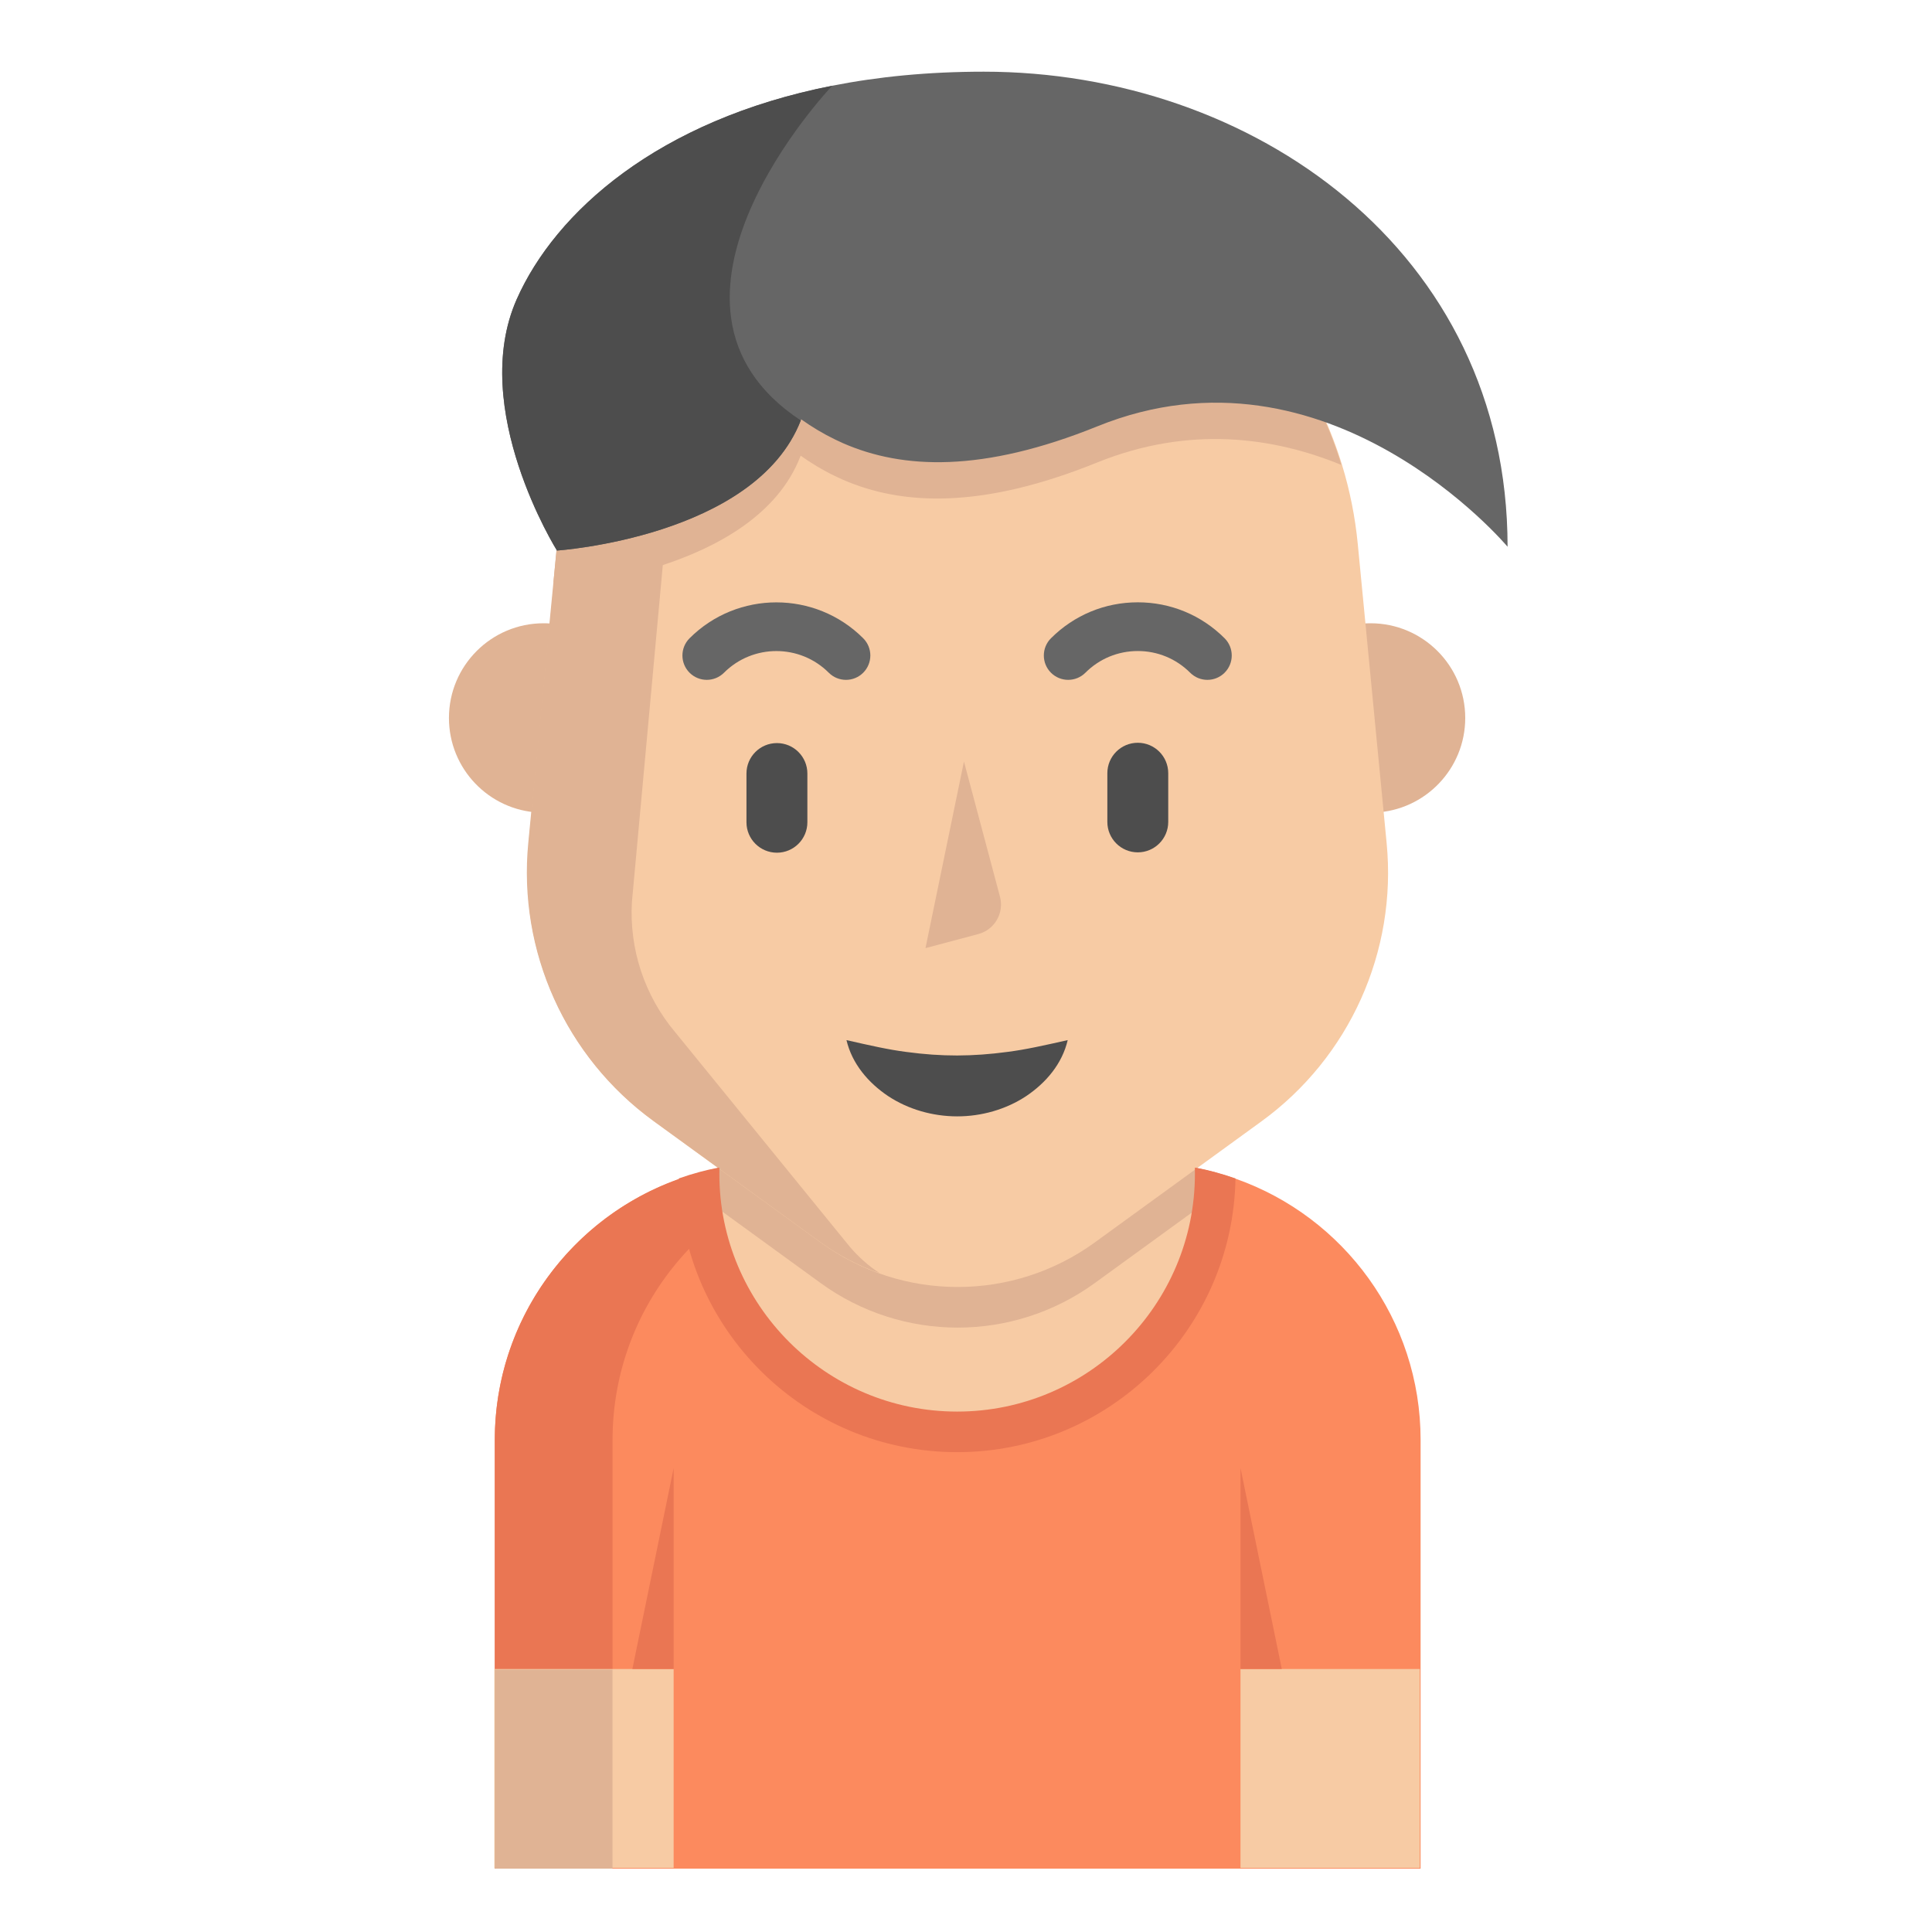 <?xml version="1.0" encoding="UTF-8" standalone="no"?>
<!-- Generator: Adobe Illustrator 19.0.0, SVG Export Plug-In . SVG Version: 6.00 Build 0)  -->

<svg
   xmlns:dc="http://purl.org/dc/elements/1.1/"
   xmlns:cc="http://creativecommons.org/ns#"
   xmlns:rdf="http://www.w3.org/1999/02/22-rdf-syntax-ns#"
   xmlns:svg="http://www.w3.org/2000/svg"
   xmlns="http://www.w3.org/2000/svg"
   xmlns:sodipodi="http://sodipodi.sourceforge.net/DTD/sodipodi-0.dtd"
   xmlns:inkscape="http://www.inkscape.org/namespaces/inkscape"
   version="1.1"
   id="Layer_1"
   x="0px"
   y="0px"
   viewBox="0 0 512 512"
   style="enable-background:new 0 0 512 512;"
   xml:space="preserve"
   sodipodi:docname="brother.svg"
   inkscape:version="0.92.1 r15371"><defs
   id="defs149" /><sodipodi:namedview
   pagecolor="#ffffff"
   bordercolor="#666666"
   borderopacity="1"
   objecttolerance="10"
   gridtolerance="10"
   guidetolerance="10"
   inkscape:pageopacity="0"
   inkscape:pageshadow="2"
   inkscape:window-width="1366"
   inkscape:window-height="705"
   id="namedview147"
   showgrid="false"
   inkscape:zoom="0.4609375"
   inkscape:cx="256"
   inkscape:cy="256"
   inkscape:window-x="-8"
   inkscape:window-y="-8"
   inkscape:window-maximized="1"
   inkscape:current-layer="Layer_1" />

































<g
   id="g4693"><g
     transform="matrix(1.163,0,0,1.163,-196.14,-40.734)"
     id="g62">
	<path
   inkscape:connector-curvature="0"
   id="path58"
   d="m 291.548,220.186 c -11.469,-0.508 -20.598,-9.971 -20.598,-21.561 0,-11.913 9.657,-21.579 21.579,-21.579 1.073,0 2.128,0.074 3.163,0.232"
   style="fill:#e0b394" />
	<path
   inkscape:connector-curvature="0"
   id="path60"
   d="m 481.922,220.186 c 11.469,-0.508 20.608,-9.971 20.608,-21.561 0,-11.913 -9.665,-21.579 -21.589,-21.579 -1.073,0 -2.136,0.083 -3.163,0.232"
   style="fill:#e0b394" />
</g><path
     inkscape:connector-curvature="0"
     id="path64"
     d="M 376.474,381.609 V 495.201 H 131.125 V 381.609 c 0,-31.938 20.413,-59.121 48.898,-69.182 1.765,-0.635 3.562,-1.195 5.381,-1.679 v -0.011 c 1.636,-0.441 3.303,-0.83 4.983,-1.151 h 126.828 c 1.69,0.334 3.356,0.71 5.004,1.162 1.818,0.496 3.616,1.055 5.381,1.679 28.472,10.072 48.875,37.254 48.875,69.181 z"
     style="fill:#fc8a5e;stroke-width:1.163" /><path
     inkscape:connector-curvature="0"
     id="path66"
     d="m 221.592,309.584 h -31.206 c -33.768,6.576 -59.261,36.33 -59.261,72.023 v 113.591 h 31.206 V 381.607 c 8.9e-4,-35.693 25.493,-65.448 59.261,-72.023 z"
     style="fill:#ea7653;stroke-width:1.163" /><path
     inkscape:connector-curvature="0"
     id="path68"
     d="m 322.229,311.19 c 0,1.916 -0.076,3.821 -0.236,5.693 -2.895,35.125 -32.315,62.725 -68.182,62.725 -35.867,0 -65.286,-27.602 -68.171,-62.715 -0.172,-1.884 -0.248,-3.776 -0.248,-5.704 0,-0.15 0,-0.29 0.011,-0.441 v -0.011 c 1.636,-0.441 3.303,-0.83 4.983,-1.151 h 126.828 c 1.69,0.334 3.356,0.71 5.004,1.162 0.012,0.15 0.012,0.291 0.012,0.441 z"
     style="fill:#f7cba4;stroke-width:1.163" /><path
     inkscape:connector-curvature="0"
     id="path70"
     d="m 322.229,311.19 c 0,1.916 -0.076,3.821 -0.236,5.693 l -31.874,23.147 c -21.662,15.733 -50.985,15.733 -72.636,0 l -31.841,-23.137 c -0.172,-1.884 -0.248,-3.776 -0.248,-5.704 0,-0.15 0,-0.29 0.011,-0.441 v -0.011 c 1.636,-0.441 3.303,-0.83 4.983,-1.151 h 126.828 c 1.69,0.334 3.356,0.71 5.004,1.162 0.011,0.15 0.011,0.291 0.011,0.441 z"
     style="fill:#e0b394;stroke-width:1.163" /><path
     inkscape:connector-curvature="0"
     id="path72"
     d="m 334.291,297.179 -44.174,32.089 c -21.662,15.733 -50.985,15.733 -72.636,0 l -44.174,-32.089 c -23.34,-16.959 -35.974,-45.012 -33.198,-73.733 l 6.693,-69.215 0.969,-10.061 c 5.273,-54.612 51.168,-96.278 106.027,-96.278 27.43,0 52.611,10.417 71.603,27.655 13.978,12.687 24.589,29.076 30.271,47.724 2.044,6.693 3.454,13.689 4.153,20.897 l 7.651,79.276 c 2.777,28.721 -9.846,56.776 -33.186,73.735 z"
     style="fill:#f7cba4;stroke-width:1.163" /><g
     transform="matrix(1.163,0,0,1.163,-196.14,-40.734)"
     id="g78">
	<path
   inkscape:connector-curvature="0"
   id="path74"
   d="m 312.648,240.509 c -0.639,10.794 2.877,21.412 9.832,29.691 l 39.683,48.763 c 2.071,2.47 4.421,4.541 6.965,6.197 -4.773,-1.664 -9.361,-4.051 -13.606,-7.131 L 317.553,290.447 C 297.491,275.87 286.641,251.765 289.028,227.078 l 6.576,-68.15 c 4.496,-46.479 43.214,-82.052 89.766,-82.727 -28.673,0.694 -61.142,27.721 -62.835,56.505 z"
   style="fill:#e0b394" />
	<path
   inkscape:connector-curvature="0"
   id="path76"
   d="m 474.307,140.97 c -15.437,-6.336 -34.639,-9.064 -55.728,-0.527 -26.231,10.61 -44.397,9.786 -57.966,3.848 -0.306,-0.148 -0.62,-0.287 -0.934,-0.435 -0.296,-0.129 -0.582,-0.268 -0.869,-0.407 -2.756,-1.332 -5.319,-2.885 -7.714,-4.587 -0.028,0.084 -0.065,0.167 -0.101,0.249 -10.359,26.592 -55.534,29.635 -55.534,29.635 0,0 -0.259,-0.407 -0.685,-1.166 l 0.833,-8.648 c 4.532,-46.941 43.981,-82.755 91.135,-82.755 23.577,0 45.221,8.954 61.546,23.771 12.013,10.906 21.133,24.992 26.017,41.022 z"
   style="fill:#e0b394" />
</g><path
     inkscape:connector-curvature="0"
     id="path80"
     d="m 399.526,144.898 c 0,0 -47.51,-56.678 -108.685,-31.927 -30.517,12.344 -51.652,11.385 -67.438,4.477 -0.356,-0.172 -0.721,-0.334 -1.087,-0.506 -0.344,-0.15 -0.677,-0.312 -1.011,-0.474 -3.206,-1.55 -6.188,-3.356 -8.975,-5.337 -0.033,0.097 -0.076,0.194 -0.119,0.29 -12.052,30.937 -64.609,34.478 -64.609,34.478 0,0 -23.556,-37.589 -10.643,-66.642 10.233,-23.039 37.384,-47.424 83.591,-56.537 12.074,-2.39 25.45,-3.724 40.16,-3.724 71.02,-0.001 138.815,47.347 138.815,125.903 z"
     style="fill:#666666;stroke-width:1.163" /><path
     inkscape:connector-curvature="0"
     id="path82"
     d="m 220.55,22.718 c 0,0 -55.106,57.764 -8.339,88.703 -12.052,30.937 -64.609,34.478 -64.609,34.478 0,0 -23.556,-37.589 -10.643,-66.642 10.232,-23.039 37.383,-47.423 83.591,-56.538 z"
     style="fill:#4d4d4d;stroke-width:1.163" /><g
     transform="matrix(1.163,0,0,1.163,-196.14,-40.734)"
     id="g88">
	<rect
   id="rect84"
   height="45.322"
   width="40.865"
   style="fill:#f7cba4"
   y="415.339"
   x="451.318" />
	<rect
   id="rect86"
   height="45.322"
   width="40.854"
   style="fill:#f7cba4"
   y="415.339"
   x="281.294" />
</g><rect
     id="rect90"
     height="52.728"
     width="31.206"
     style="fill:#e0b394;stroke-width:1.163"
     y="442.475"
     x="131.12" /><path
     inkscape:connector-curvature="0"
     id="path92"
     d="m 205.892,225.975 c -4.458,0 -8.071,-3.614 -8.071,-8.071 v -12.909 c 0,-4.458 3.614,-8.071 8.071,-8.071 4.457,0 8.071,3.614 8.071,8.071 v 12.909 c 0,4.457 -3.614,8.071 -8.071,8.071 z"
     style="fill:#4d4d4d;stroke-width:1.163" /><g
     transform="matrix(1.163,0,0,1.163,-196.14,-40.734)"
     id="g98">
	<path
   inkscape:connector-curvature="0"
   id="path94"
   d="m 443.775,189.942 c -1.421,0 -2.841,-0.542 -3.924,-1.626 -3.188,-3.188 -7.426,-4.944 -11.935,-4.944 -4.508,0 -8.748,1.756 -11.935,4.944 -2.167,2.167 -5.683,2.167 -7.849,0 -2.167,-2.167 -2.167,-5.681 -0.001,-7.849 5.285,-5.284 12.31,-8.195 19.784,-8.195 7.475,0 14.5,2.911 19.785,8.195 2.167,2.167 2.167,5.681 -10e-4,7.849 -1.083,1.085 -2.503,1.626 -3.924,1.626 z"
   style="fill:#666666" />
	<path
   inkscape:connector-curvature="0"
   id="path96"
   d="m 361.424,189.942 c -1.421,0 -2.841,-0.542 -3.924,-1.626 -6.58,-6.581 -17.29,-6.581 -23.872,0 -2.167,2.167 -5.681,2.167 -7.849,0 -2.167,-2.167 -2.167,-5.681 0,-7.849 10.91,-10.91 28.66,-10.908 39.569,0 2.167,2.167 2.167,5.681 0,7.849 -1.084,1.085 -2.503,1.626 -3.924,1.626 z"
   style="fill:#666666" />
</g><g
     transform="matrix(1.163,0,0,1.163,-196.14,-40.734)"
     id="g104">
	<path
   inkscape:connector-curvature="0"
   id="path100"
   d="m 427.916,229.248 c -3.832,0 -6.937,-3.106 -6.937,-6.937 v -11.096 c 0,-3.832 3.105,-6.937 6.937,-6.937 3.832,0 6.937,3.106 6.937,6.937 v 11.096 c 0,3.831 -3.106,6.937 -6.937,6.937 z"
   style="fill:#4d4d4d" />
	<path
   inkscape:connector-curvature="0"
   id="path102"
   d="m 361.534,272.032 c 5.348,1.217 9.56,2.178 13.646,2.697 4.041,0.545 7.791,0.81 11.559,0.807 3.768,-0.014 7.514,-0.278 11.552,-0.826 4.083,-0.52 8.292,-1.474 13.653,-2.678 -1.251,5.384 -4.935,9.728 -9.477,12.771 -4.581,3.027 -10.162,4.613 -15.727,4.605 -5.565,-0.008 -11.142,-1.593 -15.721,-4.623 -4.539,-3.046 -8.222,-7.383 -9.485,-12.753 z"
   style="fill:#4d4d4d" />
</g><path
     inkscape:connector-curvature="0"
     id="path106"
     d="m 245.264,251.263 14.009,-3.733 c 4.315,-1.149 6.88,-5.58 5.731,-9.895 l -9.546,-35.83"
     style="fill:#e0b394;stroke-width:1.163" /><g
     transform="matrix(1.163,0,0,1.163,-196.14,-40.734)"
     id="g114">
	<path
   inkscape:connector-curvature="0"
   id="path108"
   d="m 445.55,302.115 c -1.415,-0.388 -2.849,-0.713 -4.301,-0.999 h -0.324 v 0.999 c 0,0.111 0,0.158 0.009,0.278 v 0.102 c 0,29.875 -24.307,54.183 -54.183,54.183 -29.885,0 -54.183,-24.308 -54.183,-54.183 v -0.102 c 0,-0.101 0.009,-0.204 0.009,-0.306 v -0.971 h -0.342 c -1.443,0.278 -2.877,0.61 -4.283,0.989 v 0.009 c -1.563,0.416 -3.108,0.897 -4.625,1.443 0.574,34.483 28.793,62.369 63.424,62.369 34.62,0 62.85,-27.887 63.424,-62.369 -1.517,-0.536 -3.061,-1.017 -4.625,-1.442 z"
   style="fill:#ea7653" />
	<polygon
   id="polygon110"
   points="312.747,415.333 322.155,415.333 322.155,369.554 "
   style="fill:#ea7653" />
	<polygon
   id="polygon112"
   points="460.73,415.333 451.323,415.333 451.323,369.554 "
   style="fill:#ea7653" />
</g></g>
<g
   id="g116">
</g>
<g
   id="g118">
</g>
<g
   id="g120">
</g>
<g
   id="g122">
</g>
<g
   id="g124">
</g>
<g
   id="g126">
</g>
<g
   id="g128">
</g>
<g
   id="g130">
</g>
<g
   id="g132">
</g>
<g
   id="g134">
</g>
<g
   id="g136">
</g>
<g
   id="g138">
</g>
<g
   id="g140">
</g>
<g
   id="g142">
</g>
<g
   id="g144">
</g>
</svg>